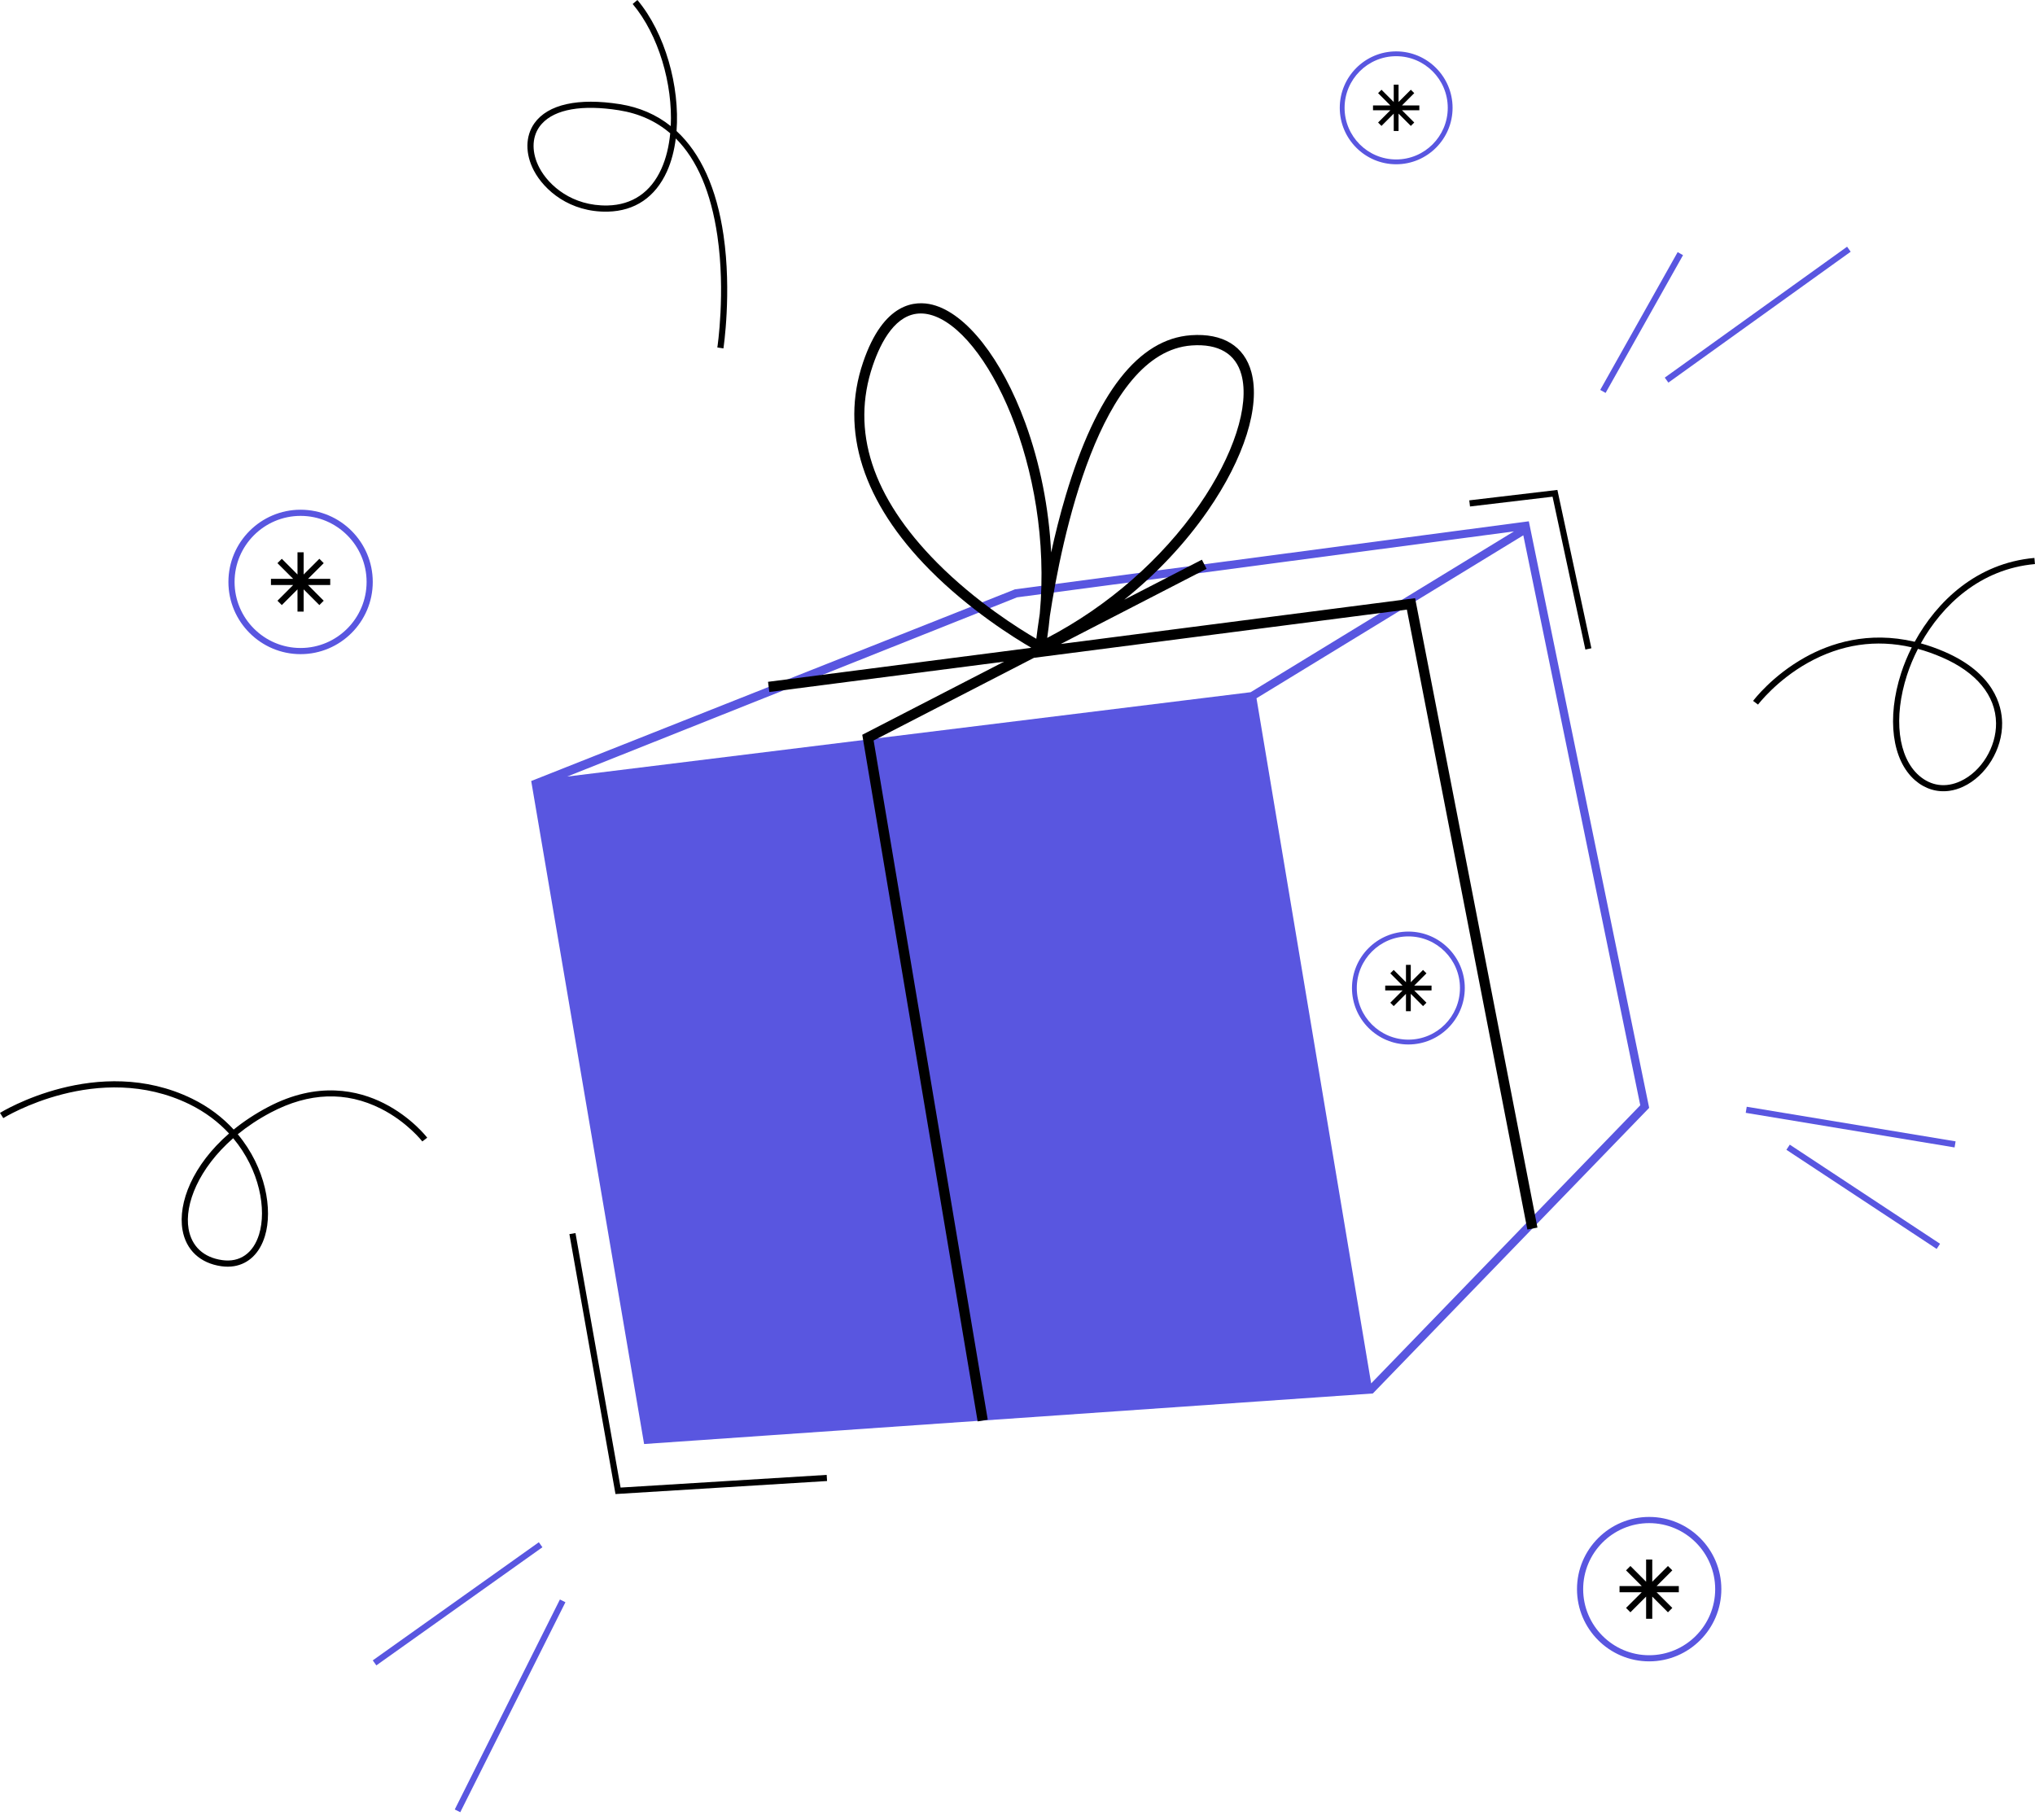 <svg width="265" height="237" viewBox="0 0 265 237" fill="none" xmlns="http://www.w3.org/2000/svg">
<g clip-path="url(#clip0_533_18498)">
<path d="M70.169 200.843L48.542 216.228L49.007 216.882L70.634 201.497L70.169 200.843Z" fill="#5956E0"/>
<path d="M72.913 208.298L59.22 235.643L59.937 236.003L73.63 208.658L72.913 208.298Z" fill="#5956E0"/>
<path d="M218.467 32.834L208.383 50.778L209.082 51.171L219.166 33.228L218.467 32.834Z" fill="#5956E0"/>
<path d="M240.53 32.128L216.789 49.176L217.257 49.828L240.998 32.781L240.53 32.128Z" fill="#5956E0"/>
<path d="M227.462 144.13L227.331 144.922L254.528 149.429L254.659 148.637L227.462 144.13Z" fill="#5956E0"/>
<path d="M233.068 149.066L232.627 149.736L252.194 162.645L252.636 161.975L233.068 149.066Z" fill="#5956E0"/>
<path d="M94.205 45.376L93.413 45.253C93.424 45.183 94.496 38.068 93.42 30.724C92.59 25.042 90.776 20.8 88.002 18.031C87.806 19.595 87.427 21.056 86.849 22.332C85.336 25.676 82.674 27.482 79.147 27.562C74.184 27.671 70.867 24.761 69.532 22.234C68.373 20.036 68.397 17.719 69.599 16.037C71.35 13.586 75.305 12.707 80.727 13.566C83.259 13.965 85.473 14.929 87.347 16.422C87.617 10.958 85.771 4.55 82.387 0.519L83.003 0C86.625 4.315 88.541 11.266 88.1 17.064C91.252 19.97 93.329 24.537 94.216 30.622C95.305 38.085 94.216 45.302 94.205 45.376ZM70.569 16.11C70.453 16.236 70.348 16.366 70.25 16.503C69.227 17.933 69.227 19.935 70.243 21.859C71.469 24.183 74.534 26.861 79.129 26.759C82.327 26.689 84.744 25.042 86.117 22.003C86.734 20.643 87.116 19.058 87.277 17.362C85.427 15.774 83.2 14.771 80.597 14.358C75.812 13.601 72.282 14.221 70.569 16.11Z" fill="black"/>
<path d="M253.854 102.989C252.25 103.213 250.684 102.747 249.381 101.615C246.379 99.004 245.668 93.528 247.567 87.66C247.921 86.567 248.383 85.435 248.954 84.302C244.288 83.23 239.763 83.896 235.451 86.3C231.325 88.603 228.957 91.727 228.933 91.758L228.292 91.278C228.39 91.145 230.768 88.004 235.034 85.617C238.316 83.78 243.255 82.14 249.336 83.577C252.197 78.343 257.392 73.327 264.923 72.658L264.993 73.457C257.868 74.091 252.908 78.81 250.134 83.784C251.122 84.057 252.138 84.411 253.178 84.86C259.665 87.653 260.688 91.877 260.72 94.145C260.769 97.566 258.632 101.061 255.641 102.449C255.052 102.726 254.45 102.905 253.854 102.989ZM249.756 84.502C249.168 85.648 248.691 86.802 248.334 87.909C246.534 93.469 247.154 98.611 249.91 101.012C251.469 102.365 253.385 102.621 255.311 101.724C258.029 100.462 259.97 97.279 259.928 94.159C259.879 90.577 257.371 87.538 252.87 85.599C251.823 85.147 250.786 84.779 249.756 84.502Z" fill="black"/>
<path d="M30.477 164.893C29.959 164.977 29.405 164.98 28.824 164.9C26.064 164.507 24.218 162.786 23.766 160.171C23.153 156.634 25.107 151.709 29.826 147.615C28.463 146.139 26.75 144.821 24.659 143.798C12.792 138.011 0.55 145.533 0.427 145.61L0 144.93C0.126 144.849 12.736 137.092 25.006 143.076C27.205 144.148 29.002 145.543 30.431 147.1C31.731 146.045 33.223 145.053 34.904 144.166C41.402 140.741 46.694 142.01 49.99 143.679C53.553 145.48 55.549 148.053 55.633 148.162L54.996 148.649C54.975 148.625 53.006 146.094 49.598 144.38C45.055 142.094 40.239 142.259 35.276 144.874C33.654 145.729 32.218 146.69 30.964 147.713C34.61 152.084 35.545 157.546 34.498 160.97C33.825 163.2 32.372 164.584 30.477 164.893ZM30.365 148.228C25.906 152.13 23.997 156.816 24.557 160.034C24.953 162.316 26.508 163.76 28.939 164.104C31.237 164.43 32.988 163.203 33.742 160.739C34.726 157.514 33.829 152.368 30.365 148.228Z" fill="black"/>
<path d="M43.003 75.382H40.109L42.155 73.338L41.588 72.77L39.542 74.817V71.922H38.74V74.817L36.698 72.77L36.13 73.338L38.176 75.382H35.283V76.184H38.176L36.13 78.231L36.698 78.799L38.74 76.752V79.647H39.542V76.752L41.588 78.799L42.155 78.231L40.109 76.184H43.003V75.382Z" fill="black"/>
<path d="M39.143 85.189C33.962 85.189 29.745 80.972 29.745 75.785C29.745 70.6 33.959 66.38 39.143 66.38C44.327 66.38 48.541 70.597 48.541 75.785C48.541 80.969 44.323 85.189 39.143 85.189ZM39.143 67.183C34.404 67.183 30.547 71.042 30.547 75.785C30.547 80.527 34.404 84.387 39.143 84.387C43.882 84.387 47.739 80.527 47.739 75.785C47.739 71.042 43.882 67.183 39.143 67.183Z" fill="#5956E0"/>
<path d="M218.617 206.553H215.724L217.77 204.506L217.202 203.938L215.16 205.985V203.093H214.358V205.985L212.313 203.938L211.745 204.506L213.791 206.553H210.897V207.356H213.791L211.745 209.399L212.313 209.967L214.358 207.924V210.816H215.16V207.924L217.202 209.967L217.77 209.399L215.724 207.356H218.617V206.553Z" fill="black"/>
<path d="M214.757 216.357C209.577 216.357 205.359 212.141 205.359 206.953C205.359 201.765 209.573 197.548 214.757 197.548C219.938 197.548 224.155 201.765 224.155 206.953C224.155 212.141 219.938 216.357 214.757 216.357ZM214.757 198.354C210.018 198.354 206.162 202.214 206.162 206.956C206.162 211.699 210.018 215.558 214.757 215.558C219.496 215.558 223.353 211.699 223.353 206.956C223.353 202.214 219.496 198.354 214.757 198.354Z" fill="#5956E0"/>
<path d="M184.827 13.73H182.567L184.165 12.128L183.72 11.687L182.122 13.285V11.024H181.495V13.285L179.898 11.687L179.457 12.128L181.054 13.73H178.795V14.358H181.054L179.457 15.956L179.898 16.398L181.495 14.799V17.06H182.122V14.799L183.72 16.398L184.165 15.956L182.567 14.358H184.827V13.73Z" fill="black"/>
<path d="M181.811 21.393C177.762 21.393 174.466 18.094 174.466 14.042C174.466 9.99 177.762 6.692 181.811 6.692C185.86 6.692 189.156 9.99 189.156 14.042C189.156 18.094 185.86 21.393 181.811 21.393ZM181.811 7.319C178.105 7.319 175.093 10.334 175.093 14.042C175.093 17.751 178.105 20.765 181.811 20.765C185.517 20.765 188.529 17.751 188.529 14.042C188.529 10.334 185.513 7.319 181.811 7.319Z" fill="#5956E0"/>
<path d="M186.417 128.354H184.158L185.755 126.755L185.31 126.314L183.713 127.912V125.651H183.086V127.912L181.489 126.314L181.047 126.755L182.645 128.354H180.385V128.981H182.645L181.047 130.583L181.489 131.025L183.086 129.426V131.687H183.713V129.426L185.31 131.025L185.755 130.583L184.158 128.981H186.417V128.354Z" fill="black"/>
<path d="M183.401 136.02C179.352 136.02 176.056 132.721 176.056 128.669C176.056 124.617 179.352 121.318 183.401 121.318C187.45 121.318 190.746 124.617 190.746 128.669C190.746 132.721 187.45 136.02 183.401 136.02ZM183.401 121.946C179.695 121.946 176.683 124.96 176.683 128.669C176.683 132.378 179.695 135.392 183.401 135.392C187.107 135.392 190.119 132.378 190.119 128.669C190.119 124.96 187.104 121.946 183.401 121.946Z" fill="#5956E0"/>
<path d="M214.757 144.274L199.086 67.887L132.167 76.749L69.175 101.71L83.876 188.052L178.774 181.469L214.757 144.274ZM178.554 180.158L163.622 90.934L198.368 69.713L213.598 143.938L178.554 180.158ZM132.441 77.79L197.149 69.202L162.858 90.146L73.854 101.131L132.441 77.79ZM84.769 186.92L70.418 102.635L162.592 91.26L177.576 180.796L84.769 186.92Z" fill="#5956E0"/>
<path d="M70.152 102.172L84.296 187.33L177.87 181.29L162.798 90.692L70.152 102.172Z" fill="#5956E0"/>
<path d="M80.149 194.568L74.148 160.721L74.94 160.581L80.814 193.724L107.652 192.073L107.701 192.872L80.149 194.568Z" fill="black"/>
<path d="M184.277 77.902L138.14 83.864L157.124 74.077L156.511 72.889L146.399 78.101C150.602 74.729 154.311 70.796 157.275 66.52C162.031 59.657 164.154 52.905 162.956 48.464C162.038 45.068 159.243 43.36 155.089 43.655C148.266 44.139 142.777 51.16 138.784 64.522C138.027 67.053 137.397 69.587 136.882 71.95C136.588 66.155 135.446 60.351 133.509 55.058C130.448 46.701 125.824 40.809 121.446 39.687C119.214 39.115 115.067 39.322 112.395 47.174C109.361 56.078 112.367 65.433 121.088 74.228C126.276 79.462 132.09 83.072 134.283 84.348L134.245 84.369L100.013 88.793L100.184 90.118L130.752 86.167L112.286 95.688L127.309 185.104L128.626 184.883L113.764 96.431L134.647 85.666L183.205 79.388L198.894 160.122L200.207 159.866L184.277 77.902ZM136.71 80.247C138.224 70.344 143.176 45.842 155.18 44.987C158.679 44.738 160.921 46.063 161.664 48.811C162.746 52.814 160.641 59.306 156.175 65.756C151.271 72.837 144.269 78.946 136.367 83.075C136.507 82.143 136.623 81.197 136.71 80.247ZM113.656 47.605C114.745 44.405 116.686 40.823 119.908 40.823C120.29 40.823 120.693 40.872 121.109 40.98C128.434 42.863 137.159 60.841 135.4 79.924C135.187 81.323 135.04 82.445 134.949 83.188C132.815 81.95 127.103 78.403 122.01 73.264C113.572 64.739 110.762 56.106 113.656 47.605Z" fill="black"/>
<path d="M206.449 84.59L202.175 64.683L191.426 65.959L191.331 65.16L202.806 63.803L207.233 84.422L206.449 84.59Z" fill="black"/>
</g>
<defs>
<clipPath id="clip0_533_18498">
<rect width="265" height="237" fill="white"/>
</clipPath>
</defs>
</svg>
